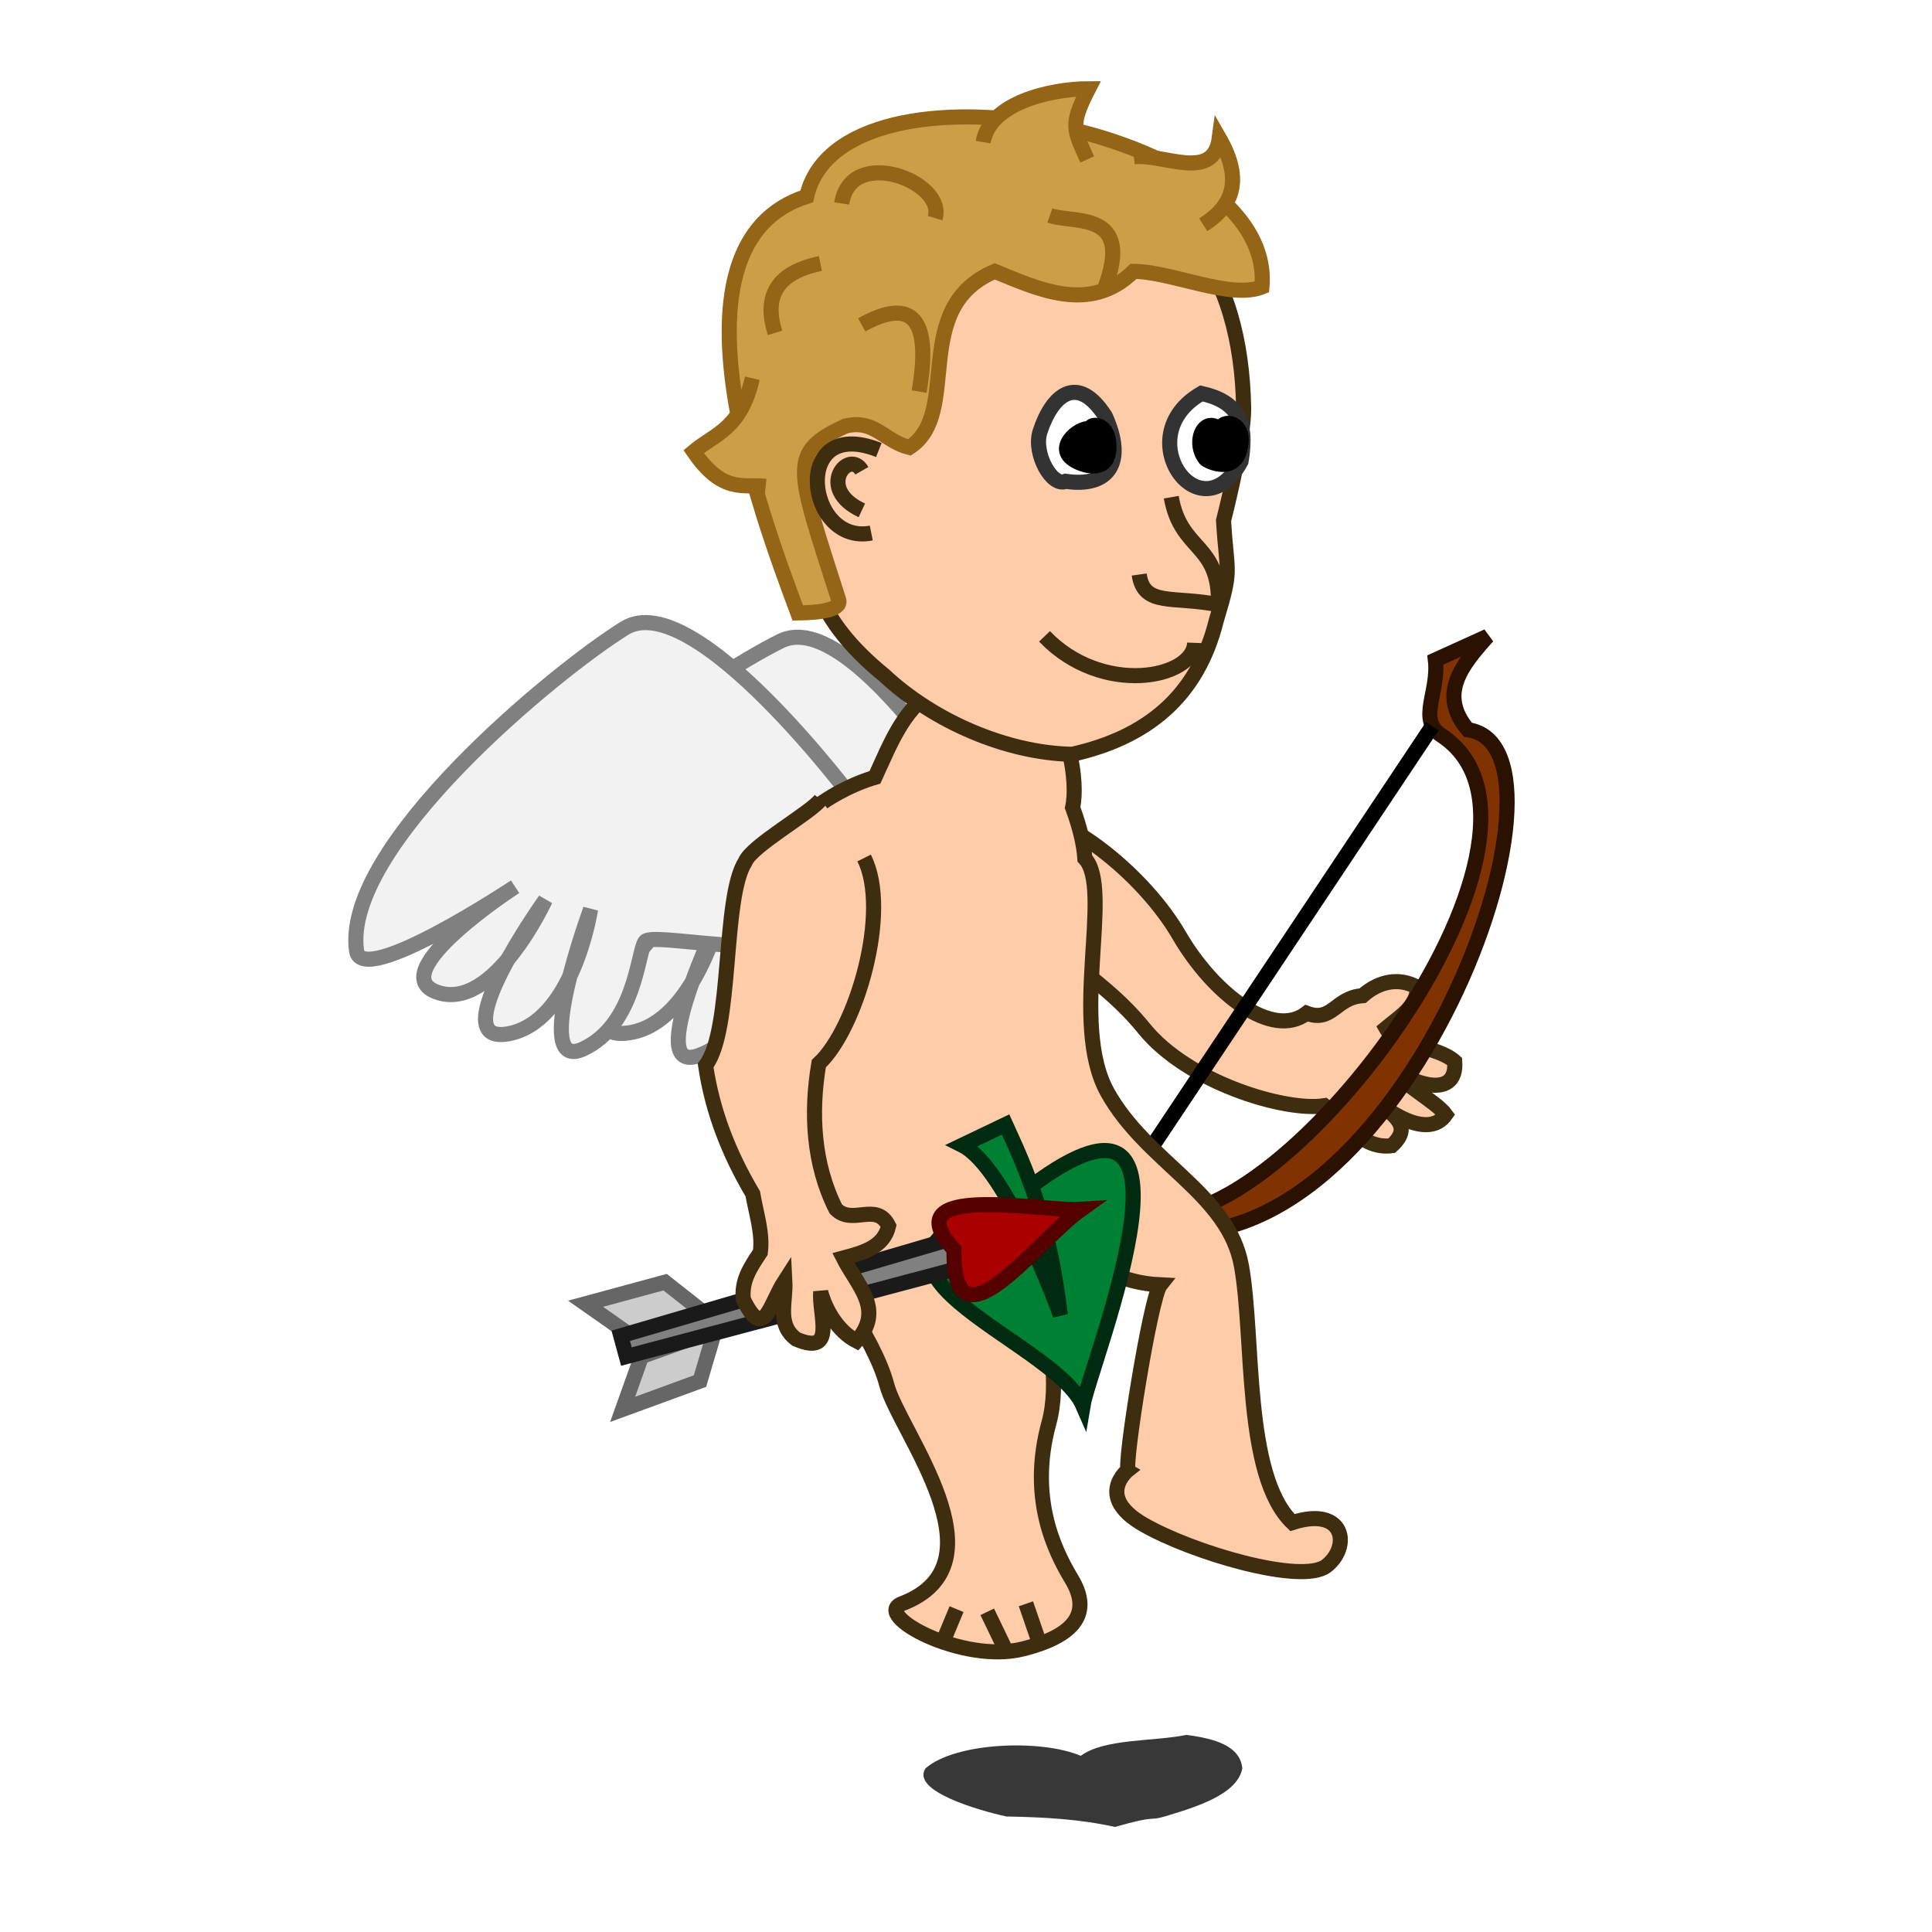<svg xmlns="http://www.w3.org/2000/svg" width="128" height="128" version="1.0"><defs><filter height="2.016" y="-.508" width="1.435" x="-.218" id="a"><feGaussianBlur stdDeviation="3.292"/></filter></defs><path d="M65.886 55.545s-9.28-15.482-14.163-13.074c-4.885 2.409-20.08 12.596-19.757 19.535.116 2.51 10.865-3.201 10.865-3.201s-9.395 4.853-5.785 6.464c3.61 1.611 7.69-5.398 7.69-5.398s-7.784 8.906-3.357 8.588c4.428-.318 6.282-7.672 6.282-7.672s-5.046 10.431-1.403 9.156C49.9 68.67 50.5 63.83 51.06 63.256c.559-.573 8.337 2.076 10.86.691 2.522-1.384 3.2-5.714 3.966-8.402z" fill="#f2f2f2" stroke="gray"/><path d="M67.963 53.786c3.123.504 7.875 4.256 10.16 8.182 2.28 3.916 6.195 6.902 8.445 5.16 1.7.645 1.906-1.041 3.706-1.161 1.139-1.003 2.466-1.215 3.635-.55-.018 1.259-1.142 1.916-2.084 2.7.681 1.233 3.341 1.134 4.555 2.21.192 2.762-3.318 1.26-4.512.179.92 1.26 3.288 2.474 3.914 3.345-1.19 1.7-4.065-.27-5.275-1.515 1.349 1.343 3.355 2.06 1.7 3.569-1.892.25-3.09-1.523-4.458-2.649-2.577.405-9.037-1.518-11.952-5.113-2.741-3.379-5.387-4.117-5.33-5.954-2.681-3.222-6.747-2.063-8.117-6.123 1.002-2.838 3.412-1.685 5.613-2.28z" fill="#fca" fill-rule="evenodd" stroke="#3f2d10"/><path d="M69.22 80.069c1.036-.252 5.373-.272 6.499.152 8.424 3.172 29.783-24.955 19.766-31.506-1.592-1.042-.13-2.855-.388-4.99l3.457-1.568c-1.7 1.905-3.293 3.824-1.302 6.191 8.239 1.145-4.313 35.934-20.789 33.171-.493-.083-4.26-.452-5.955 1.007-.91.783-1.289-2.457-1.289-2.457z" fill="#803300" stroke="#2b1100"/><path d="M94.888 48.119L73.61 80.049" fill="none" stroke="#000"/><path d="M56.75 53.25S46 38.75 41.375 41.625 22.625 56.125 23.625 63c.362 2.486 10.5-4.25 10.5-4.25s-8.875 5.75-5.125 7 7.125-6.125 7.125-6.125-6.875 9.625-2.5 8.875 5.5-8.25 5.5-8.25-4 10.875-.5 9.25 3.625-6.5 4.125-7.125 8.5 1.25 10.875-.375 2.625-6 3.125-8.75z" fill="#f2f2f2" stroke="gray"/><path d="M63.25 45.406c-.281.007-.56 0-.844.032-2.429 1.18-3.371 3.742-4.437 6.062-1.01.292-5.6 1.841-7.719 6.75-2.375 5.5-.25 20.875 2 23.25s5.694 7.167 6.5 10.25c.807 3.087 7.984 11.845 1 14.5-1.983.754 4 4 8 3s4.375-2.75 3.25-4.625-2.875-5.375-1.5-10.375-2.375-14.25-3-16.625c3.182 3.041 5.125 7.25 10.375 7.5-.651.811-2.435 12.007-2.125 12.25 0 0-2.25 1.75 1 3.625s10.5 4 12.125 2.75 1.25-4-2.25-2.875c-3.25-3.125-2.516-12.223-3.375-17-.864-4.801-6.272-6.835-8.875-11.5-2.57-4.605.4-13.473-1.5-15.5-.06-.885-.3-1.977-.813-3.375.39-1.741-.293-5.707-2.03-7.063-1.89-.55-3.813-1.075-5.782-1.03z" fill="#fca" fill-rule="evenodd" stroke="#3f2d10"/><g fill="#008033" stroke="#002b11"><path d="M67 79.625c-13.668 4.207 2.79 8.993 4.75 13.5.454-2.764 9.69-25.314-4.75-13.5z"/><path d="M63.75 75.875c3 1.5 6.5 11.25 6.5 11.25-.775-6.376-2.2-9.504-3.625-12.625z"/></g><path d="M67.671 11.26c10.45-.061 14.585 6.834 14.724 15.803 0 1.876-.867 5.568-1.332 7.428.217 3.662.594 3.07-.487 6.644-1.257 5.057-4.654 7.749-9.546 8.84-4.343-.086-9.18-2.186-12.435-5.222-4.66-3.814-4.908-6.66-6.623-12.301-.61-5.39.38-10.155 1.91-15.182 2.132-5.5 8.578-6.78 13.79-6.01z" fill="#fca" fill-rule="evenodd" stroke="#3f2d10"/><path d="M83.608 19.013c.94-10.6-27.9-15.943-30.161-6.003-9.865 3.145-2.889 21.403-.593 27.599 1.374-.014 2.929-.183 2.709-.873-2.797-8.77-3.381-9.748.44-11.505 1.932-.483 2.577.997 4.244 1.414 3.529-2.269-.04-9.248 5.656-11.667 2.782 1.124 6.308 2.859 9.193 0 2.466 0 6.412 1.875 8.512 1.035z" fill="#cc9e47" fill-rule="evenodd" stroke="#946417"/><path d="M73.224 27.564c1.366 2.999.309 4.757-2.616 4.324-.899.395-2.146-1.797-1.716-3.25.803-2.498 2.496-3.916 4.332-1.074zM79.599 26.064c2.353.529 3.083 1.827 2.625 4.5-2.718 5.018-7.51-1.701-2.625-4.5z" fill="#fff" fill-rule="evenodd" stroke="#333"/><path d="M77.599 32.94c.626 3.613 3.234 3.033 3.125 7.124-2.975-.6-4.943.156-5.25-2M58.224 29.814c-5.864-2.33-4.83 6.355-.5 5.5M57.099 31.19c-.851-1.494-3.093 1.18 0 2.624" fill="#fca" fill-rule="evenodd" stroke="#3f2d10"/><path d="M79.15 42.59c-.093 2.357-6.128 3.56-9.948-.43" fill="none" stroke="#3f2d10"/><path d="M72.336 28.43c-.386-.356 1.252-.647 1.125 1.376-.098 1.567-1.743 1.065-2.375.625-1.27-.885.638-2.313 1.25-2zM80.983 28.65c-.458-.949 1.802-.937 1.125 1.25-.468 1.51-2.16.618-2.25.5-.93-1.21.053-3.102 1.125-1.75z" fill-rule="evenodd" stroke="#000"/><path d="M51.347 22.054c-.711-2.282-.048-3.962 3.006-4.596M55.767 13.48c.584-3.857 6.923-1.464 6.187.972M65.136 9.414c.427-2.584 4.445-3.53 6.983-3.535-1.244 2.419-.97 2.713-.089 4.684M75.124 10.387c1.968-.225 5.268 1.694 5.657-1.238 1.633 2.842.83 4.547-1.061 5.745M49.845 25.059c-.77 3.375-2.465 3.668-3.89 4.861 1.933 2.816 3.284 2.14 4.774 2.298M57.093 21.523c3.436-1.902 4.606-.277 3.8 4.42M69.555 14.276c1.624.564 5.61-.375 3.624 4.861" fill="#cc9e47" stroke="#946417"/><path d="M42.5 89.875l-1.25 3.5 5.125-1.875 1-3.375zM41.838 88.511l-3.042-2.135 5.267-1.43 2.766 2.178z" fill="#ccc" stroke="#666"/><path d="M41.125 88.5L65 81.5l.5 2-24 6.375z" fill="gray" stroke="#1a1a1a"/><path d="M63.207 82.792c-.103 7.16 5.421-.538 8.418-2.667-2.572.169-12.57-1.873-8.418 2.667z" fill="#a00" stroke="#500"/><path d="M63.374 106.61l-.883 2.121M65.407 106.787l1.15 2.386M67.97 106.256l.973 2.829" fill="#3f2d10" stroke="#3f2d10"/><path transform="matrix(.582 0 0 .392 -153.71 55.33)" d="M387.141 155.605c-4.561-2.86-14.299-2.28-17.678 2.121-1.686 3.821 6.055 7.1 9.193 8.132 4.381.128 8.264.422 12.374 1.768 5.006-2.118 3.695-.917 5.657-1.768 3.629-1.613 8.29-3.741 8.839-8.132-.24-3.801-3.107-5.027-6.364-5.657-3.638 1.13-9.372.59-12.021 3.536z" fill-opacity=".778" fill-rule="evenodd" filter="url(#a)"/><path d="M57.249 56.845c1.78 3.53-.525 11.334-3 13.625-.553 3.26-.37 6.658 1.125 9.625 1.098 1.13 2.686-.507 3.5 1.125-.325 1.412-1.69 1.773-3 2.125.94 1.856 2.742 3.42.875 5.5-1.21-.621-2.044-2.018-2.375-3.25-.137 1.436 1.075 4.29-1.625 3.125-1.311-.983-.672-2.42-.75-3.875-1.049 1.62-1.365 4.056-2.75 1.25-.14-1.258.468-2.133 1.125-3.125.17-1.268-.283-2.598-.5-3.875-1.594-2.694-2.67-5.444-3.125-8.5 1.814-2.387 1.093-11.108 2.625-13.5.427-1.072 4.335-3.24 5-4.125" fill="#fca" fill-rule="evenodd" stroke="#3f2d10"/></svg>